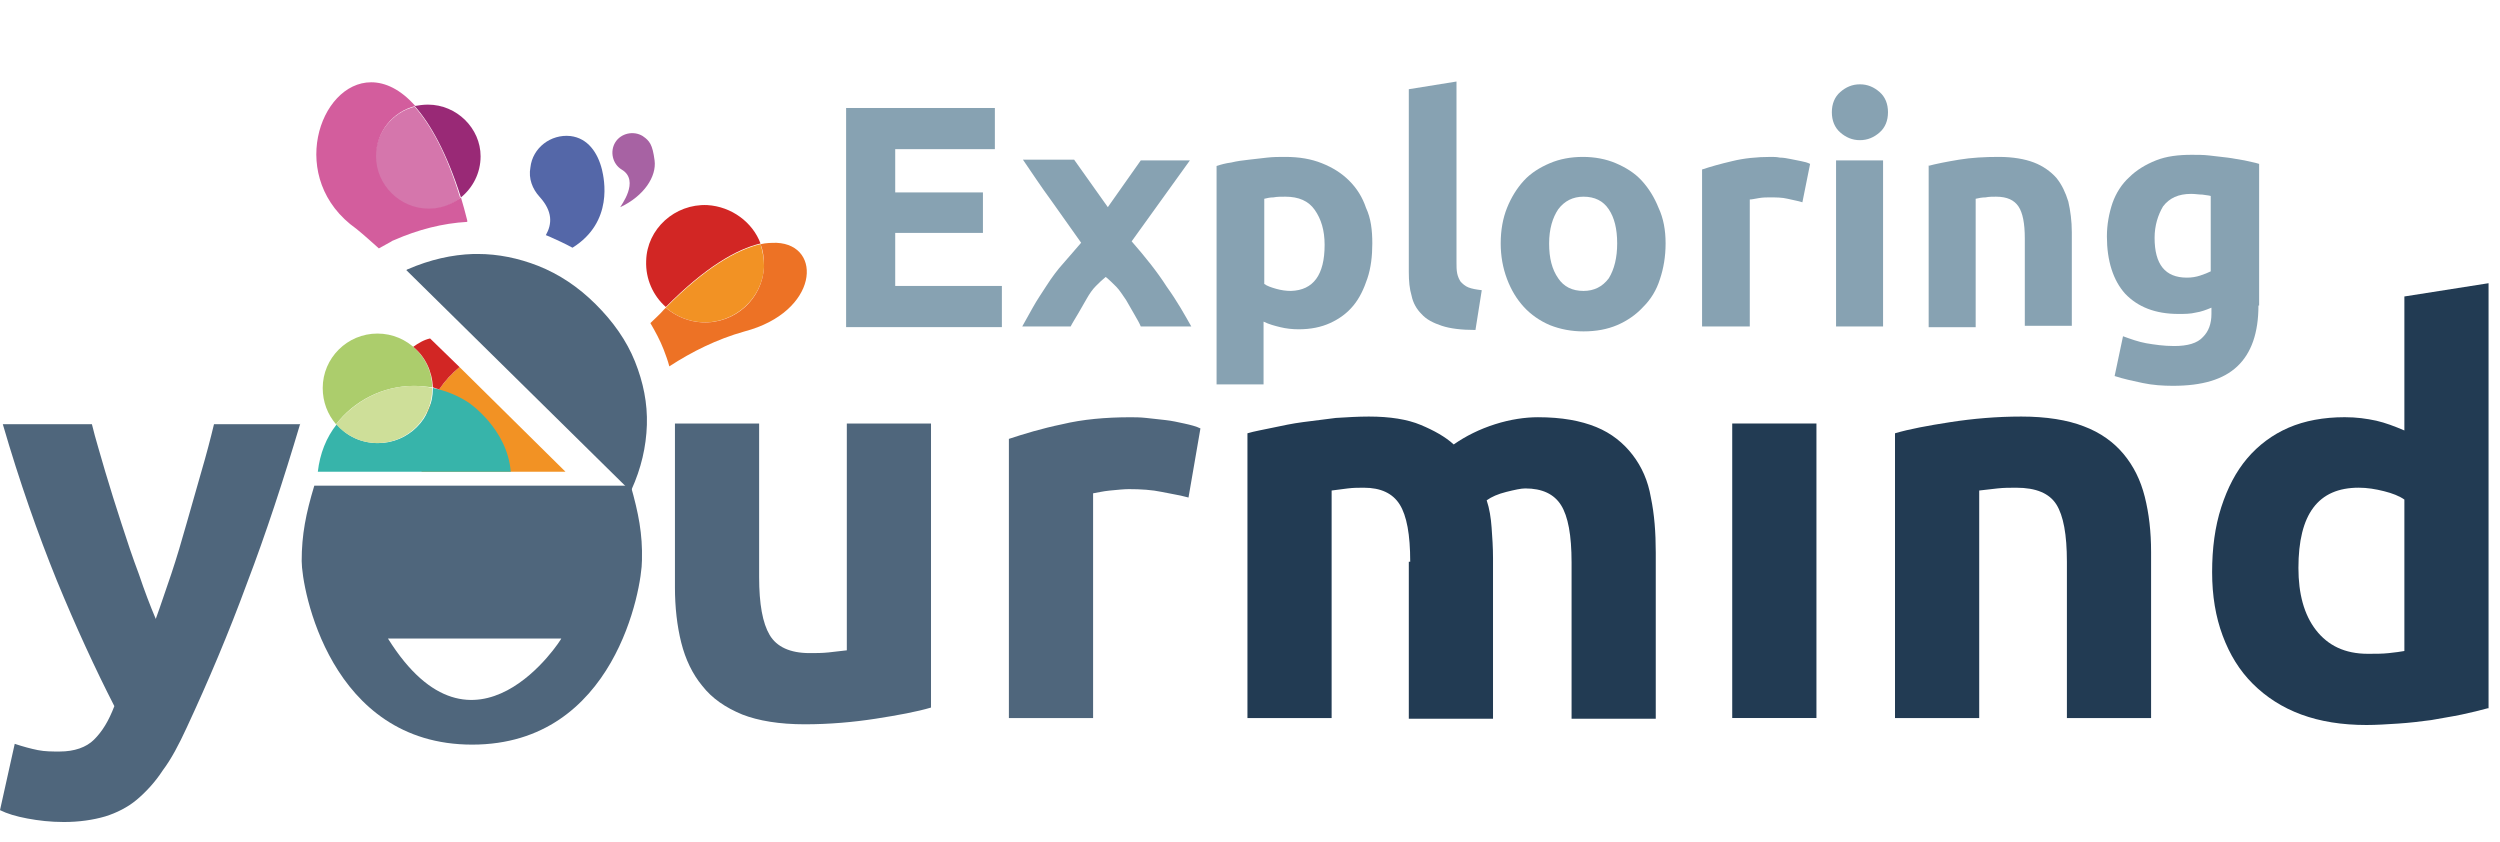 <svg width="92" height="31" viewBox="0 0 92 31" fill="none" xmlns="http://www.w3.org/2000/svg">
<path d="M31.137 12.013V3.974H36.611V5.489H32.944V7.081H36.172V8.571H32.944V10.523H36.869V12.038H31.137V12.013Z" fill="#87A2B2"/>
<path d="M40.768 7.623L41.981 5.902H43.788L41.645 8.881C42.136 9.446 42.575 9.986 42.936 10.551C43.324 11.09 43.608 11.604 43.84 12.015H41.981C41.929 11.886 41.852 11.758 41.749 11.578C41.645 11.398 41.542 11.219 41.439 11.039C41.31 10.859 41.206 10.679 41.077 10.551C40.948 10.422 40.819 10.294 40.69 10.191C40.561 10.294 40.458 10.397 40.329 10.525C40.2 10.654 40.096 10.808 39.993 10.988C39.89 11.167 39.786 11.347 39.683 11.527C39.58 11.707 39.477 11.861 39.399 12.015H37.618C37.721 11.835 37.85 11.604 38.005 11.321C38.16 11.039 38.341 10.782 38.521 10.499C38.702 10.217 38.909 9.934 39.141 9.678C39.373 9.421 39.58 9.164 39.786 8.933C39.399 8.393 39.038 7.88 38.676 7.366C38.315 6.878 37.979 6.364 37.644 5.876H39.528L40.768 7.623Z" fill="#87A2B2"/>
<path d="M50.501 8.959C50.501 9.421 50.45 9.858 50.321 10.243C50.191 10.629 50.037 10.963 49.804 11.245C49.572 11.527 49.288 11.733 48.952 11.887C48.617 12.041 48.229 12.118 47.79 12.118C47.558 12.118 47.326 12.092 47.119 12.041C46.913 11.99 46.706 11.938 46.499 11.836V14.147H44.77V6.108C44.924 6.057 45.105 6.006 45.312 5.98C45.518 5.929 45.725 5.903 45.957 5.877C46.19 5.851 46.396 5.826 46.629 5.8C46.861 5.774 47.067 5.774 47.3 5.774C47.816 5.774 48.255 5.851 48.642 6.006C49.03 6.16 49.365 6.365 49.649 6.648C49.933 6.93 50.14 7.264 50.269 7.649C50.45 8.035 50.501 8.471 50.501 8.959ZM48.746 9.011C48.746 8.471 48.617 8.06 48.384 7.726C48.152 7.392 47.79 7.238 47.3 7.238C47.145 7.238 46.99 7.238 46.861 7.264C46.732 7.264 46.629 7.29 46.525 7.315V10.449C46.629 10.526 46.783 10.577 46.964 10.629C47.145 10.68 47.326 10.706 47.506 10.706C48.333 10.68 48.746 10.115 48.746 9.011Z" fill="#87A2B2"/>
<path d="M54.297 12.143C53.78 12.143 53.367 12.092 53.057 11.989C52.748 11.886 52.489 11.758 52.309 11.553C52.128 11.373 51.999 11.142 51.947 10.885C51.87 10.628 51.844 10.345 51.844 10.012V3.283L53.599 3V9.652C53.599 9.806 53.599 9.935 53.625 10.063C53.651 10.191 53.703 10.294 53.755 10.371C53.832 10.448 53.909 10.525 54.038 10.577C54.168 10.628 54.322 10.654 54.529 10.679L54.297 12.143Z" fill="#87A2B2"/>
<path d="M61.294 8.959C61.294 9.447 61.216 9.884 61.087 10.269C60.958 10.68 60.752 11.014 60.468 11.296C60.209 11.579 59.874 11.81 59.512 11.964C59.151 12.118 58.738 12.195 58.273 12.195C57.834 12.195 57.421 12.118 57.034 11.964C56.672 11.81 56.337 11.579 56.078 11.296C55.82 11.014 55.614 10.68 55.459 10.269C55.304 9.858 55.226 9.421 55.226 8.959C55.226 8.471 55.304 8.035 55.459 7.649C55.614 7.264 55.82 6.93 56.078 6.648C56.337 6.365 56.672 6.16 57.034 6.006C57.395 5.851 57.808 5.774 58.247 5.774C58.686 5.774 59.099 5.851 59.461 6.006C59.822 6.16 60.158 6.365 60.416 6.648C60.674 6.93 60.881 7.264 61.035 7.649C61.216 8.035 61.294 8.471 61.294 8.959ZM59.512 8.959C59.512 8.42 59.409 8.009 59.202 7.701C58.996 7.392 58.686 7.238 58.273 7.238C57.886 7.238 57.576 7.392 57.343 7.701C57.137 8.009 57.008 8.42 57.008 8.959C57.008 9.499 57.111 9.909 57.343 10.243C57.55 10.552 57.86 10.706 58.273 10.706C58.66 10.706 58.97 10.552 59.202 10.243C59.409 9.909 59.512 9.473 59.512 8.959Z" fill="#87A2B2"/>
<path d="M66.328 7.444C66.173 7.392 65.992 7.367 65.786 7.315C65.579 7.264 65.347 7.264 65.115 7.264C65.011 7.264 64.882 7.264 64.727 7.29C64.572 7.315 64.469 7.341 64.392 7.341V12.015H62.636V6.237C62.946 6.134 63.307 6.031 63.746 5.929C64.159 5.826 64.65 5.774 65.166 5.774C65.269 5.774 65.373 5.774 65.502 5.8C65.631 5.8 65.76 5.826 65.889 5.851C66.018 5.877 66.147 5.903 66.276 5.929C66.406 5.954 66.509 5.98 66.612 6.031L66.328 7.444Z" fill="#87A2B2"/>
<path d="M69.478 4.13C69.478 4.439 69.375 4.695 69.168 4.875C68.962 5.055 68.729 5.158 68.445 5.158C68.161 5.158 67.929 5.055 67.722 4.875C67.516 4.695 67.412 4.439 67.412 4.13C67.412 3.822 67.516 3.565 67.722 3.386C67.929 3.206 68.161 3.103 68.445 3.103C68.729 3.103 68.962 3.206 69.168 3.386C69.375 3.565 69.478 3.822 69.478 4.13ZM69.297 12.015H67.567V5.903H69.297V12.015Z" fill="#87A2B2"/>
<path d="M70.95 6.108C71.234 6.031 71.621 5.954 72.086 5.877C72.55 5.8 73.041 5.774 73.557 5.774C74.074 5.774 74.513 5.851 74.848 5.98C75.184 6.108 75.468 6.314 75.674 6.545C75.881 6.802 76.01 7.084 76.114 7.418C76.191 7.752 76.243 8.137 76.243 8.548V11.99H74.513V8.779C74.513 8.214 74.435 7.829 74.28 7.598C74.125 7.367 73.867 7.238 73.454 7.238C73.325 7.238 73.196 7.238 73.067 7.264C72.938 7.264 72.809 7.29 72.705 7.315V12.041H70.975V6.108H70.95Z" fill="#87A2B2"/>
<path d="M83.111 11.244C83.111 12.246 82.852 12.991 82.336 13.479C81.82 13.967 81.045 14.198 79.961 14.198C79.599 14.198 79.212 14.172 78.85 14.095C78.489 14.018 78.127 13.941 77.818 13.838L78.127 12.374C78.412 12.477 78.695 12.58 78.98 12.631C79.289 12.683 79.625 12.734 80.012 12.734C80.503 12.734 80.864 12.631 81.071 12.4C81.277 12.195 81.381 11.912 81.381 11.553V11.322C81.2 11.399 80.993 11.476 80.813 11.501C80.606 11.553 80.4 11.553 80.167 11.553C79.315 11.553 78.67 11.296 78.205 10.808C77.766 10.32 77.534 9.601 77.534 8.702C77.534 8.265 77.611 7.854 77.74 7.469C77.869 7.109 78.076 6.775 78.36 6.519C78.618 6.262 78.954 6.056 79.341 5.902C79.728 5.748 80.167 5.697 80.658 5.697C80.864 5.697 81.097 5.697 81.303 5.722C81.536 5.748 81.742 5.774 81.975 5.8C82.181 5.825 82.413 5.877 82.594 5.902C82.801 5.954 82.981 5.979 83.136 6.031V11.244H83.111ZM79.289 8.753C79.289 9.729 79.677 10.217 80.477 10.217C80.658 10.217 80.813 10.191 80.968 10.14C81.123 10.089 81.252 10.037 81.355 9.986V7.212C81.277 7.186 81.174 7.186 81.045 7.161C80.916 7.161 80.787 7.135 80.632 7.135C80.167 7.135 79.832 7.289 79.599 7.597C79.418 7.906 79.289 8.291 79.289 8.753Z" fill="#87A2B2"/>
<path d="M11.05 15.585C10.431 17.665 9.785 19.642 9.088 21.466C8.417 23.29 7.668 25.062 6.868 26.782C6.584 27.399 6.3 27.938 5.99 28.349C5.706 28.786 5.37 29.145 5.035 29.428C4.699 29.71 4.286 29.916 3.873 30.044C3.434 30.173 2.918 30.25 2.35 30.25C1.859 30.25 1.42 30.198 1.007 30.121C0.594 30.044 0.258 29.942 0 29.813L0.542 27.373C0.852 27.476 1.136 27.553 1.394 27.604C1.652 27.656 1.911 27.656 2.195 27.656C2.737 27.656 3.176 27.502 3.46 27.219C3.77 26.911 4.002 26.526 4.208 25.986C3.511 24.625 2.788 23.058 2.091 21.363C1.394 19.642 0.723 17.742 0.103 15.61H3.382C3.511 16.149 3.692 16.715 3.873 17.357C4.054 17.973 4.26 18.615 4.467 19.257C4.673 19.899 4.88 20.516 5.112 21.132C5.319 21.748 5.525 22.288 5.732 22.776C5.912 22.288 6.093 21.723 6.3 21.132C6.506 20.516 6.687 19.899 6.868 19.257C7.049 18.615 7.229 17.999 7.41 17.357C7.591 16.74 7.746 16.149 7.875 15.61H11.05V15.585Z" fill="#4F667C"/>
<path d="M34.261 26.038C33.745 26.192 33.048 26.32 32.222 26.449C31.396 26.577 30.518 26.654 29.614 26.654C28.685 26.654 27.91 26.526 27.316 26.294C26.697 26.038 26.206 25.704 25.845 25.241C25.483 24.805 25.225 24.265 25.07 23.649C24.915 23.033 24.838 22.339 24.838 21.62V15.585H27.936V21.235C27.936 22.236 28.065 22.93 28.323 23.367C28.581 23.803 29.072 24.034 29.795 24.034C30.027 24.034 30.26 24.034 30.492 24.009C30.75 23.983 30.957 23.957 31.163 23.932V15.585H34.261V26.038Z" fill="#4F667C"/>
<path d="M43.737 18.309C43.453 18.232 43.143 18.18 42.756 18.103C42.395 18.026 41.981 18 41.542 18C41.362 18 41.129 18.026 40.845 18.052C40.587 18.077 40.381 18.129 40.226 18.154V26.425H37.127V16.151C37.67 15.971 38.341 15.766 39.09 15.612C39.838 15.432 40.69 15.355 41.594 15.355C41.749 15.355 41.956 15.355 42.188 15.381C42.42 15.406 42.653 15.432 42.885 15.458C43.117 15.483 43.35 15.535 43.582 15.586C43.815 15.637 44.021 15.689 44.176 15.766L43.737 18.309Z" fill="#4F667C"/>
<path d="M51.896 20.671C51.896 19.669 51.767 18.976 51.509 18.565C51.251 18.154 50.812 17.948 50.192 17.948C50.011 17.948 49.805 17.948 49.598 17.974C49.392 18 49.185 18.025 49.004 18.051V26.424H45.906V15.945C46.164 15.868 46.474 15.817 46.836 15.739C47.197 15.662 47.558 15.585 47.946 15.534C48.333 15.483 48.746 15.431 49.159 15.38C49.572 15.354 49.985 15.329 50.373 15.329C51.147 15.329 51.793 15.431 52.283 15.637C52.774 15.842 53.187 16.073 53.497 16.356C53.936 16.048 54.452 15.791 55.02 15.611C55.588 15.431 56.13 15.354 56.595 15.354C57.473 15.354 58.17 15.483 58.738 15.714C59.306 15.945 59.745 16.305 60.081 16.741C60.416 17.178 60.648 17.692 60.752 18.308C60.881 18.924 60.932 19.592 60.932 20.337V26.45H57.834V20.697C57.834 19.695 57.705 19.001 57.447 18.59C57.189 18.18 56.75 17.974 56.13 17.974C55.975 17.974 55.743 18.025 55.433 18.102C55.123 18.18 54.891 18.282 54.71 18.411C54.813 18.719 54.865 19.053 54.891 19.412C54.917 19.772 54.943 20.131 54.943 20.542V26.45H51.844V20.671H51.896Z" fill="#223B53"/>
<path d="M66.845 26.423H63.746V15.585H66.845V26.423Z" fill="#223B53"/>
<path d="M69.736 15.945C70.253 15.791 70.95 15.662 71.776 15.534C72.602 15.406 73.48 15.329 74.384 15.329C75.313 15.329 76.088 15.457 76.682 15.688C77.301 15.919 77.792 16.279 78.153 16.715C78.515 17.152 78.773 17.666 78.928 18.282C79.083 18.899 79.16 19.566 79.16 20.311V26.424H76.062V20.671C76.062 19.669 75.933 18.976 75.675 18.565C75.416 18.154 74.926 17.948 74.203 17.948C73.971 17.948 73.738 17.948 73.506 17.974C73.248 18 73.041 18.025 72.835 18.051V26.424H69.736V15.945Z" fill="#223B53"/>
<path d="M91.553 26.063C91.269 26.14 90.959 26.217 90.598 26.294C90.237 26.371 89.875 26.423 89.462 26.5C89.075 26.551 88.662 26.602 88.249 26.628C87.835 26.654 87.448 26.68 87.087 26.68C86.183 26.68 85.383 26.551 84.686 26.294C83.988 26.037 83.394 25.652 82.904 25.164C82.413 24.676 82.052 24.085 81.794 23.392C81.536 22.699 81.406 21.928 81.406 21.055C81.406 20.182 81.51 19.385 81.742 18.666C81.975 17.947 82.284 17.356 82.697 16.868C83.111 16.38 83.627 15.995 84.221 15.738C84.815 15.482 85.512 15.353 86.286 15.353C86.725 15.353 87.087 15.405 87.448 15.482C87.784 15.559 88.119 15.687 88.481 15.841V10.91L91.579 10.422V26.063H91.553ZM84.582 20.901C84.582 21.851 84.789 22.622 85.228 23.187C85.667 23.752 86.286 24.06 87.138 24.06C87.422 24.06 87.68 24.06 87.913 24.034C88.145 24.008 88.352 23.983 88.481 23.957V18.384C88.3 18.255 88.042 18.153 87.732 18.076C87.422 17.998 87.112 17.947 86.803 17.947C85.305 17.947 84.582 18.923 84.582 20.901Z" fill="#223B53"/>
<path d="M15.749 3.85C15.569 3.85 15.414 3.876 15.259 3.901C15.853 4.569 16.447 5.648 16.963 7.266C17.402 6.906 17.686 6.367 17.686 5.751C17.686 4.723 16.808 3.85 15.749 3.85Z" fill="#992976"/>
<path d="M15.259 3.928C14.433 4.133 13.813 4.904 13.813 5.777C13.813 6.83 14.691 7.703 15.749 7.703C16.214 7.703 16.627 7.549 16.937 7.292C16.447 5.674 15.853 4.596 15.259 3.928Z" fill="#D576AC"/>
<path d="M26.025 7.547C24.837 7.496 23.805 8.421 23.779 9.602C23.753 10.27 24.037 10.886 24.502 11.297C25.948 9.833 27.11 9.166 27.987 8.96C27.703 8.19 26.929 7.599 26.025 7.547Z" fill="#D22624"/>
<path d="M27.988 8.985C27.11 9.19 25.948 9.858 24.502 11.322C24.863 11.63 25.328 11.836 25.844 11.861C27.032 11.913 28.065 10.988 28.117 9.807C28.117 9.524 28.065 9.242 27.988 8.985Z" fill="#F29224"/>
<path d="M19.855 7.241C20.345 7.78 20.319 8.242 20.087 8.653C20.139 8.679 20.164 8.679 20.216 8.705C20.5 8.833 20.784 8.961 21.068 9.116C22.591 8.165 22.23 6.573 22.152 6.239C21.998 5.623 21.636 5.083 20.991 5.006C20.268 4.929 19.596 5.443 19.519 6.162C19.441 6.573 19.596 6.958 19.855 7.241Z" fill="#5467A8"/>
<path d="M23.366 13.301C23.056 12.531 22.565 11.838 21.92 11.195C21.274 10.553 20.577 10.091 19.803 9.783C19.08 9.5 18.331 9.346 17.582 9.346C17.531 9.346 17.479 9.346 17.427 9.346C16.627 9.372 15.827 9.552 15 9.911C14.975 9.911 14.975 9.937 14.949 9.937L23.211 18.079C23.211 18.053 23.236 18.053 23.236 18.027C23.598 17.231 23.779 16.435 23.805 15.639C23.83 14.842 23.675 14.072 23.366 13.301Z" fill="#4F667C"/>
<path d="M23.211 17.873H11.566C11.257 18.9 11.102 19.671 11.102 20.647C11.102 21.648 12.135 27.402 17.376 27.402C22.643 27.402 23.624 21.623 23.624 20.621C23.65 19.645 23.495 18.875 23.211 17.873ZM14.277 23.498H20.655C20.681 23.498 17.453 28.583 14.277 23.498Z" fill="#4F667C"/>
<path d="M24.089 5.905C24.011 5.314 23.908 5.185 23.65 5.006C23.314 4.8 22.849 4.903 22.643 5.237C22.436 5.571 22.539 6.033 22.875 6.238C23.572 6.649 22.823 7.6 22.823 7.625C23.701 7.214 24.166 6.495 24.089 5.905Z" fill="#A762A3"/>
<path d="M28.581 8.936C28.401 8.936 28.194 8.936 27.987 8.987C28.091 9.244 28.116 9.527 28.116 9.809C28.065 10.991 27.058 11.915 25.844 11.864C25.328 11.838 24.863 11.633 24.502 11.325C24.476 11.35 24.45 11.376 24.424 11.402C24.27 11.581 24.089 11.736 23.934 11.89C24.115 12.198 24.295 12.532 24.424 12.866C24.502 13.071 24.579 13.277 24.631 13.482C25.457 12.943 26.387 12.48 27.393 12.198C30.13 11.479 30.285 9.013 28.581 8.936Z" fill="#ED7225"/>
<path d="M13.942 9.141L14.407 8.884C14.432 8.858 14.458 8.858 14.51 8.833C15.388 8.448 16.291 8.216 17.195 8.165C17.195 8.139 17.195 8.139 17.195 8.114C17.118 7.805 17.04 7.523 16.963 7.266C16.627 7.523 16.214 7.677 15.775 7.677C14.716 7.677 13.839 6.804 13.839 5.751C13.839 4.852 14.458 4.107 15.284 3.902C14.742 3.285 14.174 3.028 13.658 3.028C11.747 3.028 10.534 6.598 13.116 8.422C13.4 8.653 13.684 8.91 13.942 9.141Z" fill="#D35D9D"/>
<path d="M13.89 12.275C12.78 12.275 11.876 13.174 11.876 14.278C11.876 14.792 12.057 15.254 12.367 15.614C13.012 14.766 14.071 14.201 15.233 14.201C15.465 14.201 15.697 14.227 15.904 14.252C15.904 13.174 15 12.275 13.89 12.275Z" fill="#ACCD6C"/>
<path d="M20.81 17.36L16.911 13.508C16.008 14.253 15.44 15.408 15.44 16.667C15.44 16.898 15.465 17.129 15.517 17.36H20.81Z" fill="#F29224"/>
<path d="M18.796 17.359C18.667 15.767 17.247 14.817 17.247 14.817C16.859 14.56 16.42 14.38 15.93 14.277V14.303C15.93 15.407 15.026 16.306 13.916 16.306C13.296 16.306 12.754 16.049 12.393 15.613C12.005 16.101 11.773 16.692 11.696 17.359H18.796Z" fill="#37B4AA"/>
<path d="M15.233 14.2C14.071 14.2 13.038 14.765 12.367 15.612C12.728 16.023 13.271 16.306 13.89 16.306C15.001 16.306 15.904 15.407 15.904 14.302V14.277C15.698 14.225 15.465 14.2 15.233 14.2Z" fill="#CEDF99"/>
<path d="M16.162 14.329C16.369 14.021 16.627 13.739 16.911 13.508L15.827 12.455C15.594 12.506 15.388 12.634 15.207 12.763C15.646 13.122 15.904 13.662 15.93 14.252C15.982 14.278 16.085 14.304 16.162 14.329Z" fill="#D22624"/>
</svg>

